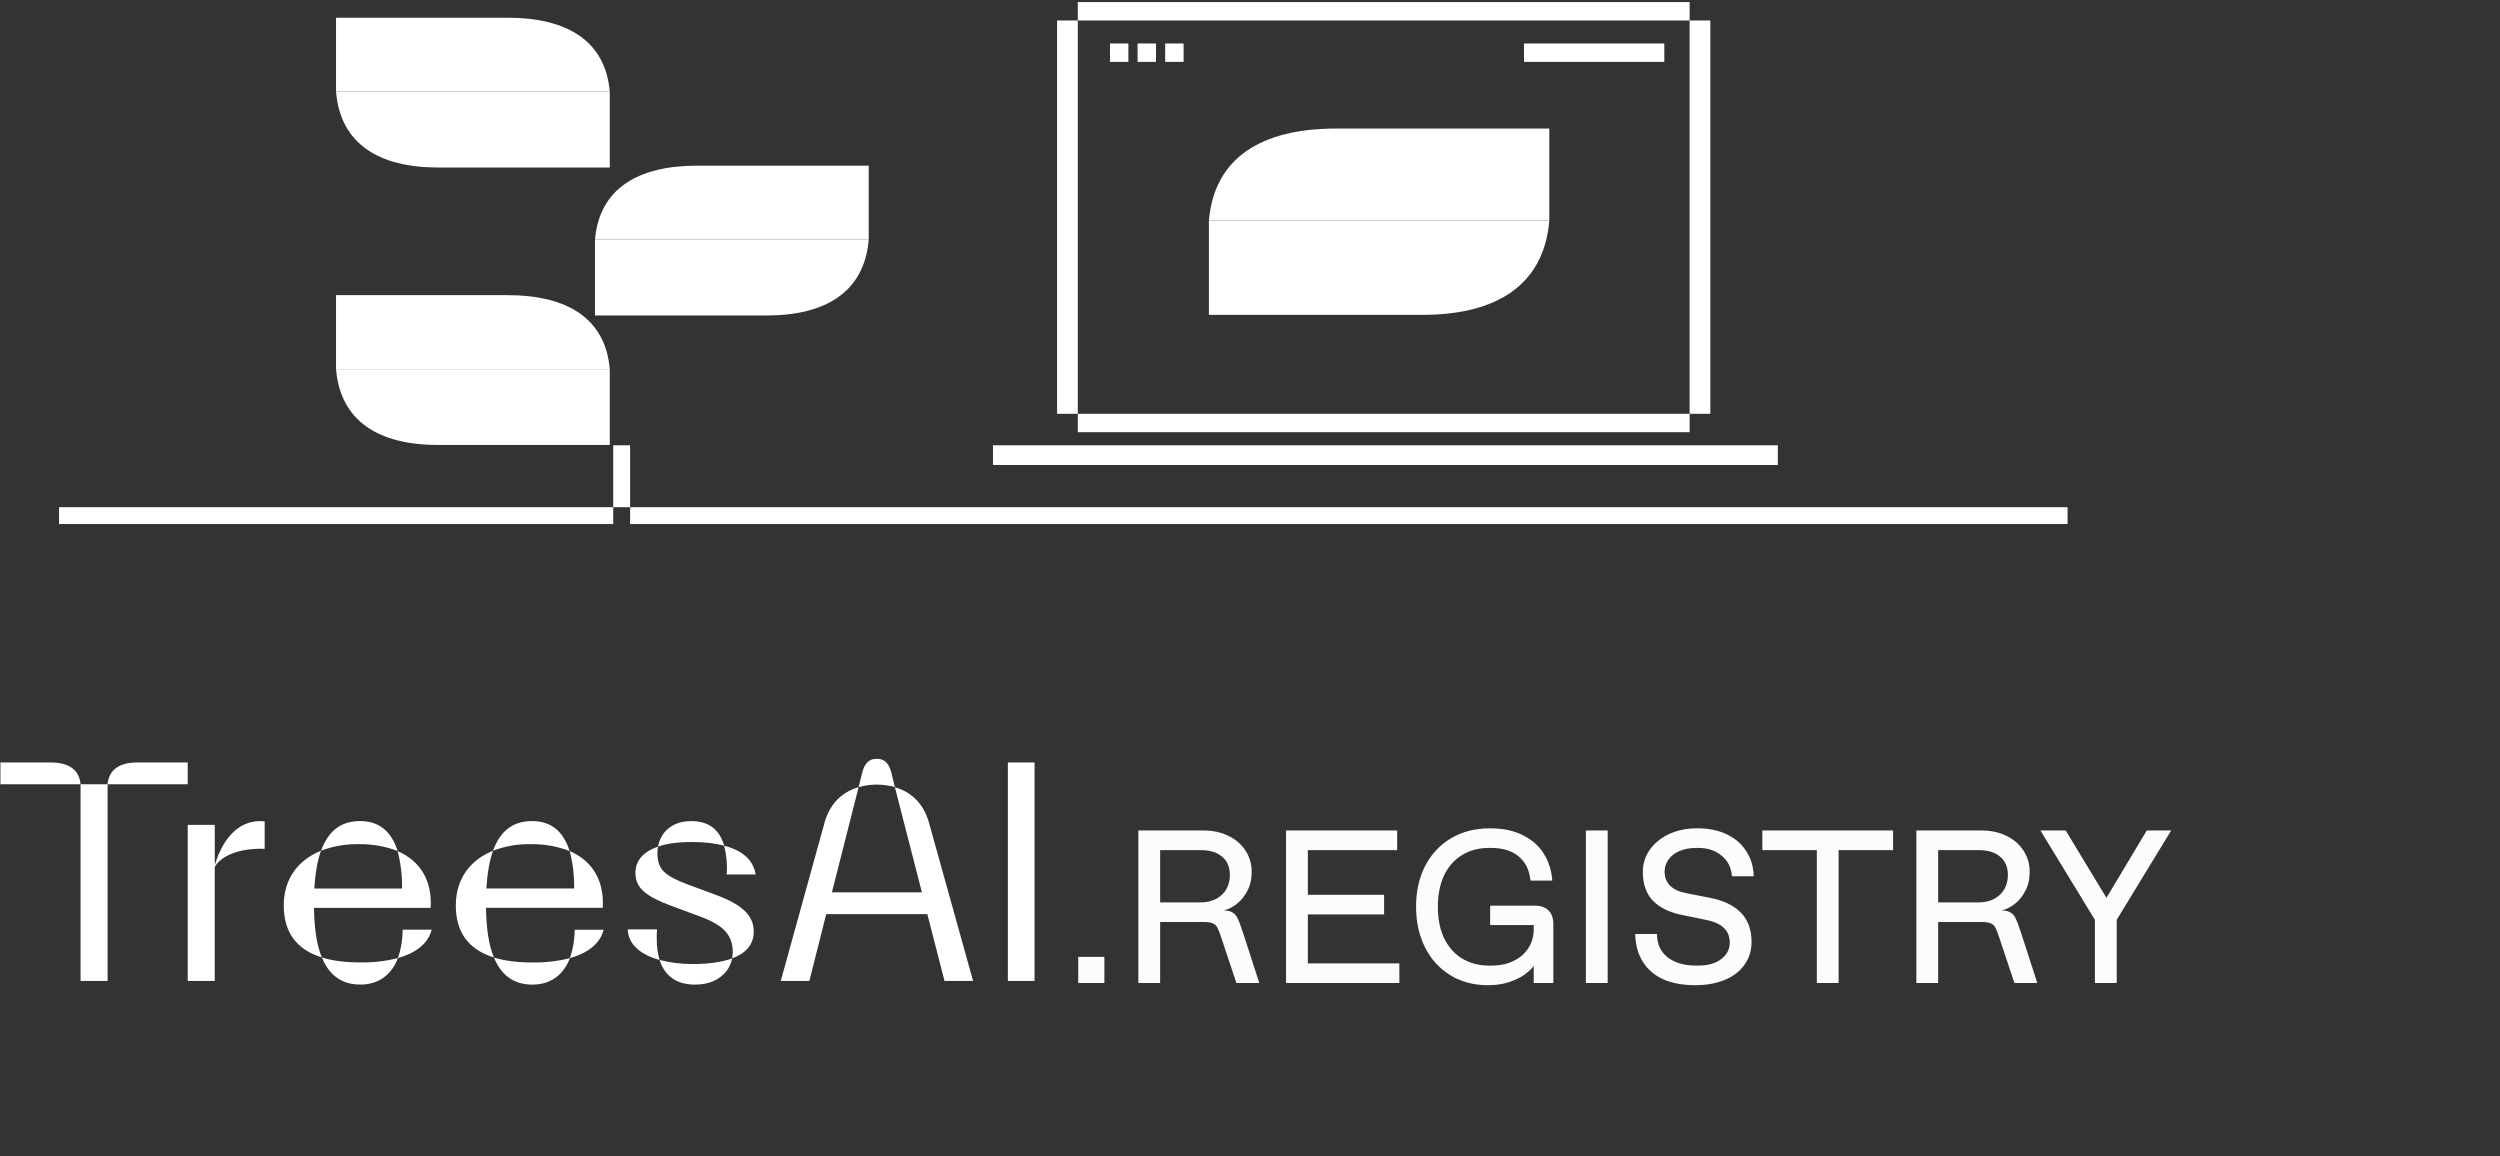 <svg width="707" height="327" viewBox="0 0 707 327" fill="none" xmlns="http://www.w3.org/2000/svg">
<rect x="0" y="0" width="707" height="327" fill="#333333" stroke="none"/>
<path d="M0.125 215.62H14.332C19.258 215.62 22.425 217.562 22.783 221.799H0.125V215.62ZM22.783 221.799H30.428V277.405H22.783V221.799ZM38.879 215.62H53.09V221.799H30.428C30.786 217.562 33.935 215.62 38.879 215.62ZM53.09 233.27H60.736V244.39H60.825C62.711 238.122 66.849 232.211 73.504 232.211C73.954 232.202 74.404 232.232 74.848 232.299V240.047C67.655 239.784 62.438 242.078 60.731 245.168V277.405H53.09V233.27ZM80.245 256.036C80.245 248.539 84.276 243.243 90.77 240.597C89.78 243.418 89.149 246.948 88.88 251.272H113.701C113.768 247.704 113.345 244.142 112.442 240.685C118.914 243.506 122.242 249.066 121.794 256.744H88.79C88.88 261.952 89.417 266.892 91.03 270.777C83.662 268.479 80.245 263.451 80.245 256.036ZM101.393 238.729C97.767 238.665 94.164 239.295 90.783 240.584C92.853 234.936 96.449 232.198 101.841 232.198C107.149 232.198 110.655 235.024 112.456 240.671C108.933 239.321 105.175 238.662 101.393 238.729ZM91.052 270.764C94.021 271.731 97.707 272.175 102.115 272.175C105.632 272.219 109.14 271.804 112.545 270.94C110.655 275.88 106.88 278.438 101.931 278.438C96.346 278.451 92.929 275.454 91.039 270.777L91.052 270.764ZM113.894 262.91H122.076C120.997 267.143 117.221 269.613 112.545 270.94C113.417 268.353 113.867 265.648 113.88 262.923L113.894 262.91ZM128.911 256.023C128.911 248.525 132.942 243.229 139.431 240.584C138.441 243.405 137.81 246.934 137.541 251.259H162.362C162.43 247.69 162.006 244.129 161.104 240.671C167.576 243.493 170.903 249.053 170.455 256.731H137.438C137.528 261.939 138.07 266.879 139.678 270.764C132.297 268.479 128.897 263.451 128.897 256.036L128.911 256.023ZM150.028 238.729C146.402 238.665 142.798 239.295 139.418 240.584C141.487 234.936 145.083 232.198 150.476 232.198C155.783 232.198 159.29 235.024 161.09 240.671C157.567 239.321 153.809 238.662 150.028 238.729ZM139.687 270.777C142.656 271.744 146.342 272.188 150.749 272.188C154.266 272.233 157.774 271.817 161.18 270.953C159.29 275.893 155.514 278.451 150.57 278.451C144.994 278.451 141.577 275.454 139.687 270.777ZM162.528 262.923H170.711C169.631 267.156 165.856 269.626 161.18 270.953C162.057 268.363 162.512 265.653 162.528 262.923ZM177.545 262.831H185.817C185.743 263.683 185.713 264.538 185.728 265.393C185.696 267.45 185.967 269.5 186.534 271.481C181.052 269.982 177.635 266.98 177.532 262.831H177.545ZM207.221 269.362C207.221 264.686 204.982 261.772 198.049 259.214L189.956 256.212C182.579 253.479 179.704 251.096 179.704 246.86C179.704 243.418 181.858 240.86 186.086 239.45C185.982 240.002 185.922 240.562 185.907 241.124C185.907 245.888 187.887 247.655 194.721 250.213L202.362 253.039C209.738 255.773 213.156 258.775 213.156 263.451C213.156 267.156 210.916 269.604 207.038 271.041C207.143 270.487 207.204 269.926 207.221 269.362ZM195.447 232.211C200.664 232.211 203.54 234.769 204.798 239.182C202.371 238.478 199.316 238.122 195.536 238.122C191.67 238.122 188.523 238.562 186.095 239.441C186.718 235.74 189.683 232.211 195.447 232.211ZM186.543 271.481C189.598 272.26 192.743 272.645 195.899 272.628C200.302 272.628 204.171 272.1 207.047 271.041C206.33 274.834 202.913 278.451 196.526 278.451C191.304 278.451 187.976 275.981 186.534 271.481H186.543ZM204.789 239.168C210.634 240.671 213.156 243.757 213.693 247.29H205.51C205.715 244.563 205.472 241.82 204.789 239.168ZM233.198 232.576C234.636 227.46 237.963 224.019 242.818 222.608L235.267 252.353H260.715L253.07 222.617C257.925 224.027 261.253 227.451 262.695 232.585L275.19 277.414H267.106L262.251 258.515H233.655L228.889 277.414H220.796L233.198 232.576ZM243.817 218.534C244.448 216.152 245.523 214.578 247.955 214.578C250.387 214.578 251.462 216.169 252.089 218.534L253.079 222.595C249.729 221.651 246.177 221.651 242.827 222.595L243.817 218.534ZM285.021 215.62H292.572V277.405H285.021V215.62Z" fill="white"/>
<path d="M172.445 125.836L123.907 125.836C107.075 125.836 96.256 119.094 95.032 104.39L172.445 104.39L172.445 125.836Z" fill="white"/>
<path d="M95.031 83.469H143.569C160.402 83.469 171.22 90.046 172.444 104.391H95.031V83.469Z" fill="white"/>
<path d="M172.445 47.375L123.907 47.375C107.075 47.375 96.256 40.633 95.032 25.93L172.445 25.93L172.445 47.375Z" fill="white"/>
<path d="M95.031 5.008L143.569 5.008C160.402 5.008 171.22 11.585 172.444 25.93L95.031 25.93V5.008Z" fill="white"/>
<path d="M168.26 89.219L216.798 89.219C233.63 89.219 244.449 82.477 245.673 67.773L168.26 67.773L168.26 89.219Z" fill="white"/>
<path d="M245.673 46.852H197.135C180.302 46.852 169.484 53.429 168.26 67.774H245.673V46.852Z" fill="white"/>
<path d="M341.876 89.047L402.238 89.047C423.171 89.047 436.625 80.663 438.147 62.377L341.876 62.377L341.876 89.047Z" fill="white"/>
<path d="M438.146 36.359H377.784C356.851 36.359 343.397 44.539 341.875 62.379H438.146V36.359Z" fill="white"/>
<path d="M298.944 5.789H304.799V117.022H298.944V5.789Z" fill="white"/>
<path d="M477.826 5.789H483.681V117.022H477.826V5.789Z" fill="white"/>
<path d="M477.826 0.586L477.826 5.79L304.798 5.79L304.798 0.586L477.826 0.586Z" fill="white"/>
<path d="M470.672 12.297L470.672 17.501L430.992 17.501L430.992 12.297L470.672 12.297Z" fill="white"/>
<path d="M319.108 12.297L319.108 17.501L313.905 17.501L313.905 12.297L319.108 12.297Z" fill="white"/>
<path d="M326.915 12.297L326.915 17.501L321.711 17.501L321.711 12.297L326.915 12.297Z" fill="white"/>
<path d="M334.721 12.297L334.721 17.501L329.517 17.501L329.517 12.297L334.721 12.297Z" fill="white"/>
<path d="M477.826 117.023L477.826 122.227L304.798 122.227L304.798 117.023L477.826 117.023Z" fill="white"/>
<path d="M502.768 125.93L502.768 131.498L280.817 131.498L280.817 125.93L502.768 125.93Z" fill="white"/>
<path d="M584.706 143.43L584.706 148.203L178.194 148.203L178.194 143.43L584.706 143.43Z" fill="white"/>
<path d="M16.703 143.43L16.703 148.203L173.421 148.203L173.421 143.43L16.703 143.43Z" fill="white"/>
<path d="M178.194 125.93L173.421 125.93L173.421 143.431L178.194 143.431L178.194 125.93Z" fill="white"/>
<path d="M304.922 278V270.605H312.317V278H304.922ZM321.927 278V234.862H340.415C343.044 234.862 345.386 235.376 347.44 236.403C349.494 237.389 351.096 238.786 352.247 240.594C353.397 242.36 353.972 244.353 353.972 246.571C353.972 248.666 353.541 250.495 352.678 252.056C351.856 253.617 350.829 254.85 349.597 255.753C348.364 256.657 347.173 257.232 346.023 257.479C347.173 257.479 348.036 257.684 348.611 258.095C349.227 258.465 349.7 259.019 350.028 259.759C350.398 260.498 350.85 261.71 351.384 263.395L351.446 263.518L356.129 278H349.658L345.406 265.244C344.954 263.847 344.564 262.861 344.235 262.286C343.948 261.71 343.517 261.32 342.941 261.115C342.407 260.868 341.565 260.745 340.415 260.745H328.09V278H321.927ZM339.49 255.199C341.175 255.199 342.654 254.87 343.927 254.213C345.201 253.514 346.166 252.59 346.824 251.44C347.481 250.248 347.81 248.934 347.81 247.496C347.81 245.195 347.07 243.449 345.591 242.257C344.153 241.025 342.12 240.409 339.49 240.409H328.09V255.199H339.49ZM363.693 278V234.862H395.121V240.409H369.855V253.042H391.424V258.588H369.855V272.454H395.738V278H363.693ZM420.799 278.616C416.773 278.616 413.219 277.671 410.138 275.781C407.056 273.892 404.674 271.262 402.989 267.893C401.305 264.525 400.463 260.704 400.463 256.431C400.463 252.117 401.305 248.297 402.989 244.969C404.715 241.6 407.159 238.971 410.323 237.081C413.486 235.191 417.183 234.246 421.415 234.246C424.989 234.246 428.05 234.883 430.597 236.157C433.185 237.43 435.178 239.176 436.575 241.395C437.972 243.613 438.773 246.16 438.978 249.036H432.816C432.528 246.078 431.419 243.798 429.488 242.196C427.557 240.594 424.969 239.792 421.723 239.792H421.107C418.231 239.792 415.704 240.45 413.527 241.765C411.35 243.079 409.645 244.99 408.412 247.496C407.221 250.002 406.625 252.98 406.625 256.431C406.625 259.882 407.221 262.861 408.412 265.367C409.645 267.873 411.35 269.783 413.527 271.098C415.704 272.413 418.231 273.07 421.107 273.07H421.723C424.188 273.07 426.324 272.618 428.132 271.714C429.981 270.769 431.378 269.516 432.323 267.955C433.268 266.394 433.74 264.668 433.74 262.779V261.608H421.415V256.123H434.048C435.733 256.123 437.027 256.575 437.931 257.479C438.834 258.383 439.286 259.677 439.286 261.361V278H433.74V273.132C433.247 273.871 432.425 274.672 431.275 275.535C430.166 276.357 428.707 277.076 426.9 277.692C425.092 278.308 423.058 278.616 420.799 278.616ZM448.487 278V234.862H454.65V278H448.487ZM479.378 278.616C475.968 278.616 473.01 278.082 470.504 277.014C467.998 275.905 466.047 274.261 464.65 272.084C463.253 269.907 462.513 267.257 462.431 264.134H468.594C468.594 266.969 469.6 269.167 471.613 270.728C473.626 272.289 476.297 273.07 479.625 273.07H480.241C483.035 273.07 485.212 272.454 486.773 271.221C488.375 269.989 489.177 268.448 489.177 266.599C489.177 264.874 488.622 263.477 487.513 262.409C486.403 261.341 484.698 260.581 482.398 260.129L475.496 258.711C471.963 257.972 469.251 256.616 467.361 254.644C465.513 252.631 464.588 249.94 464.588 246.571C464.588 244.312 465.225 242.257 466.499 240.409C467.813 238.519 469.621 237.019 471.922 235.91C474.263 234.801 476.954 234.246 479.994 234.246C483.158 234.246 485.91 234.801 488.252 235.91C490.635 237.019 492.484 238.601 493.798 240.655C495.154 242.668 495.873 245.051 495.955 247.804H489.793C489.628 245.38 488.663 243.449 486.896 242.011C485.171 240.532 482.973 239.792 480.303 239.792H479.686C477.92 239.792 476.359 240.08 475.003 240.655C473.647 241.23 472.599 242.032 471.86 243.059C471.12 244.086 470.751 245.236 470.751 246.51C470.751 248.112 471.264 249.427 472.291 250.454C473.318 251.481 474.777 252.179 476.667 252.549L483.569 253.905C487.389 254.644 490.306 256.041 492.319 258.095C494.332 260.149 495.339 262.902 495.339 266.353C495.339 268.859 494.661 271.036 493.305 272.885C491.991 274.734 490.121 276.151 487.698 277.137C485.315 278.123 482.542 278.616 479.378 278.616ZM513.798 278V240.409H498.392V234.862H535.367V240.409H519.961V278H513.798ZM541.948 278V234.862H560.435C563.065 234.862 565.406 235.376 567.46 236.403C569.515 237.389 571.117 238.786 572.267 240.594C573.418 242.36 573.993 244.353 573.993 246.571C573.993 248.666 573.561 250.495 572.699 252.056C571.877 253.617 570.85 254.85 569.617 255.753C568.385 256.657 567.193 257.232 566.043 257.479C567.193 257.479 568.056 257.684 568.631 258.095C569.248 258.465 569.72 259.019 570.049 259.759C570.418 260.498 570.87 261.71 571.404 263.395L571.466 263.518L576.15 278H569.679L565.427 265.244C564.975 263.847 564.585 262.861 564.256 262.286C563.968 261.71 563.537 261.32 562.962 261.115C562.428 260.868 561.586 260.745 560.435 260.745H548.11V278H541.948ZM559.511 255.199C561.195 255.199 562.674 254.87 563.948 254.213C565.221 253.514 566.187 252.59 566.844 251.44C567.502 250.248 567.83 248.934 567.83 247.496C567.83 245.195 567.091 243.449 565.612 242.257C564.174 241.025 562.14 240.409 559.511 240.409H548.11V255.199H559.511ZM592.438 278V260.129L577.032 234.862H584.181L595.704 253.905L607.105 234.862H614.007L598.601 260.129V278H592.438Z" fill="#FCFCFC"/>
</svg>
